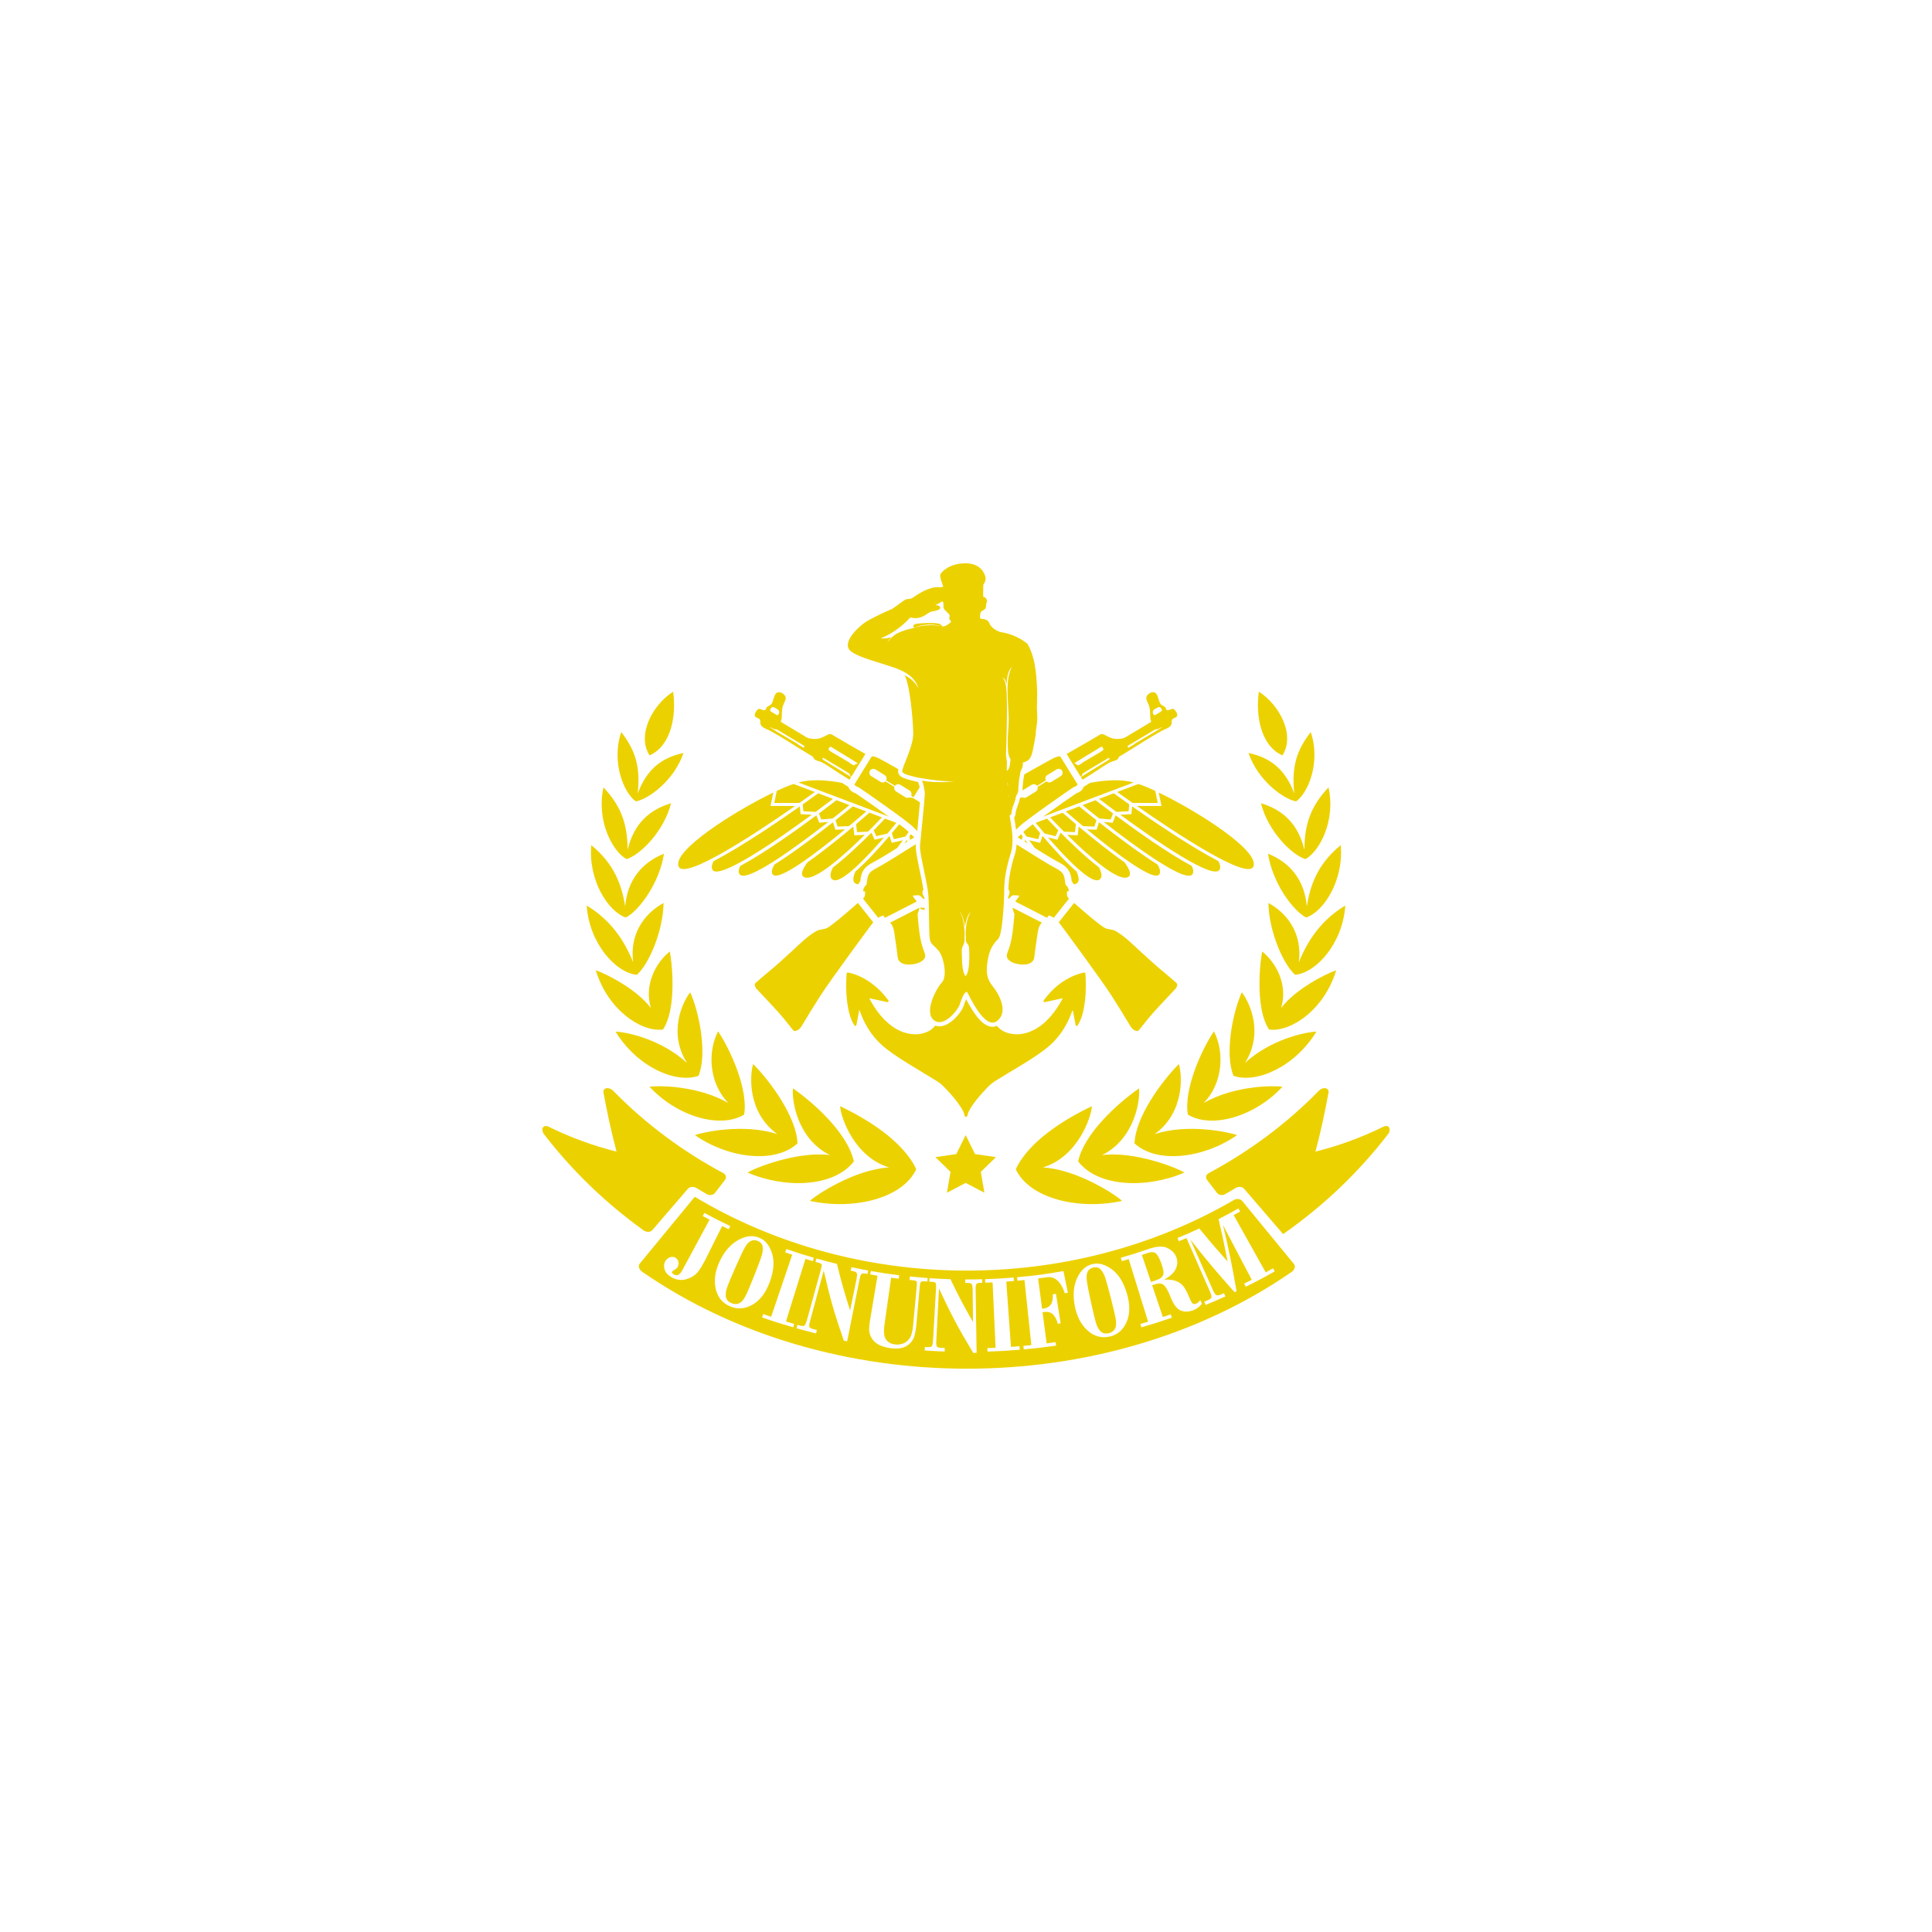 <?xml version="1.0" encoding="utf-8"?>
<!-- Generator: Adobe Illustrator 16.0.0, SVG Export Plug-In . SVG Version: 6.00 Build 0)  -->
<!DOCTYPE svg PUBLIC "-//W3C//DTD SVG 1.1//EN" "http://www.w3.org/Graphics/SVG/1.1/DTD/svg11.dtd">
<svg version="1.1" id="Layer_1" xmlns="http://www.w3.org/2000/svg" xmlns:xlink="http://www.w3.org/1999/xlink" x="0px" y="0px"
	 width="1000px" height="1000px" viewBox="0 0 1000 1000" enable-background="new 0 0 1000 1000" xml:space="preserve">
<path fill="#ECD100" d="M441.952,601.13c-3.085-14.246-19.964-29.683-31.508-37.8c-0.696,5.722,2.008,26.087,19.146,34.549
	c-16.783-2.155-38.79,6.57-42.617,9.044C406.252,615.257,431.62,614.604,441.952,601.13z"/>
<path fill="#ECD100" d="M412.771,591.835c-0.446-13.555-13.874-31.916-22.94-41.104c-1.779,5.794-3.051,25.034,12.53,36.306
	c-17.217-5.707-38.845-0.964-42.666,0.499C376.746,599.482,401.05,602.598,412.771,591.835z"/>
<path fill="#ECD100" d="M385.161,576.912c2.221-12.789-6.897-33.284-13.471-43.082c-5.195,9.763-5.249,26.185,5.264,37.066
	c-16.132-9.203-36.444-9.034-40.776-8.417C350.394,577.866,372.761,584.44,385.161,576.912z"/>
<path fill="#ECD100" d="M361.539,556.846c4.583-11.128,0.603-32.297-4.292-43.274c-4.008,5.225-11.567,20.945-1.649,36.601
	c-13.157-12-30.381-15.857-36.997-16.229C329.702,552.16,349.637,561.004,361.539,556.846z"/>
<path fill="#ECD100" d="M308.381,502.211c6.206,20.671,23.825,32.202,34.759,30.658c6.625-9.733,5.257-31.301,3.544-40.388
	c-7.409,5.986-13.396,17.396-9.783,29.268C329.573,512.007,313.768,504.014,308.381,502.211z"/>
<path fill="#ECD100" d="M329.625,504.563c6.527-5.762,13.667-23.225,13.83-37.158c-10.509,5.717-17.618,16.588-15.725,30.715
	c-4.484-11.23-11.663-22.013-24.059-29.409C304.976,488.211,318.665,503.516,329.625,504.563z"/>
<path fill="#ECD100" d="M323.935,474.9c7.108-3.666,17.583-18.389,19.732-33.026c-11.13,4.426-18.93,13.417-20.066,27.273
	c-1.844-11.286-5.627-21.87-17.539-31.698C304.387,455.384,314.647,471.778,323.935,474.9z"/>
<path fill="#ECD100" d="M324.338,444.661c7.076-2.173,19.372-14.422,22.997-28.895c-11.151,3.333-19.187,10.446-22.483,24.032
	c-0.059-12.78-3.129-22.426-12.491-32.238C308.526,424.758,317.101,440.891,324.338,444.661z"/>
<path fill="#ECD100" d="M329.132,414.784c6.038-0.934,19.731-10.486,24.637-25.052c-11.135,2.426-18.87,8.143-23.697,20.989
	c1.555-14.091-1.379-22.556-8.516-31.819C316.165,394.904,323.22,410.825,329.132,414.784z"/>
<path fill="#ECD100" d="M474.243,605.191c-6.739-14.414-25.112-25.862-39.412-32.618c0.312,5.577,7.195,26.188,25.354,31.686
	c-18.068,1.109-38.11,14.479-40.974,17.332C442.119,626.545,467.264,620.178,474.243,605.191z"/>
<path fill="#ECD100" d="M348.398,357.992c-11,7.175-18.821,22.645-12.194,32.984C347.435,386.104,350.203,370.207,348.398,357.992z"
	/>
<path fill="#ECD100" d="M613.026,606.923c-3.827-2.474-25.835-11.199-42.618-9.044c17.135-8.462,19.844-28.827,19.147-34.549
	c-11.546,8.117-28.426,23.554-31.508,37.8C568.379,614.604,593.746,615.257,613.026,606.923z"/>
<path fill="#ECD100" d="M597.637,587.036c15.58-11.271,14.307-30.512,12.531-36.306c-9.069,9.188-22.498,27.55-22.941,41.104
	c11.722,10.763,36.025,7.647,53.077-4.3C636.479,586.072,614.852,581.329,597.637,587.036z"/>
<path fill="#ECD100" d="M663.819,562.479c-4.332-0.617-24.644-0.786-40.776,8.417c10.515-10.882,10.46-27.304,5.264-37.066
	c-6.574,9.798-15.688,30.293-13.467,43.082C627.236,584.44,649.604,577.866,663.819,562.479z"/>
<path fill="#ECD100" d="M681.397,533.942c-6.618,0.372-23.84,4.229-36.999,16.229c9.92-15.655,2.359-31.376-1.649-36.601
	c-4.895,10.978-8.875,32.146-4.291,43.274C650.359,561.004,670.297,552.16,681.397,533.942z"/>
<path fill="#ECD100" d="M663.097,521.749c3.612-11.872-2.375-23.282-9.784-29.268c-1.71,9.087-3.084,30.655,3.546,40.388
	c10.934,1.544,28.554-9.987,34.76-30.658C686.23,504.014,670.429,512.007,663.097,521.749z"/>
<path fill="#ECD100" d="M672.27,498.119c1.89-14.127-5.219-24.998-15.726-30.715c0.162,13.933,7.301,31.396,13.833,37.158
	c10.954-1.047,24.646-16.351,25.952-35.852C683.93,476.106,676.754,486.889,672.27,498.119z"/>
<path fill="#ECD100" d="M656.331,441.874c2.148,14.637,12.624,29.361,19.733,33.026c9.289-3.122,19.55-19.516,17.873-37.451
	c-11.914,9.828-15.697,20.412-17.54,31.698C675.262,455.291,667.459,446.299,656.331,441.874z"/>
<path fill="#ECD100" d="M652.665,415.766c3.619,14.473,15.92,26.722,22.998,28.895c7.235-3.77,15.812-19.903,11.975-37.101
	c-9.362,9.813-12.432,19.458-12.491,32.238C671.85,426.212,663.814,419.099,652.665,415.766z"/>
<path fill="#ECD100" d="M670.864,414.784c5.913-3.959,12.968-19.88,7.575-35.883c-7.137,9.264-10.068,17.728-8.513,31.819
	c-4.829-12.846-12.562-18.563-23.697-20.989C651.136,404.298,664.828,413.85,670.864,414.784z"/>
<path fill="#ECD100" d="M580.784,621.591c-2.861-2.854-22.904-16.223-40.974-17.332c18.163-5.498,25.047-26.108,25.356-31.686
	c-14.301,6.756-32.673,18.204-39.409,32.618C532.734,620.178,557.88,626.545,580.784,621.591z"/>
<path fill="#ECD100" d="M663.796,390.976c6.623-10.339-1.198-25.809-12.195-32.984C649.795,370.207,652.564,386.104,663.796,390.976
	z"/>
<polygon fill="#ECD100" points="504.671,597.35 499.824,587.53 494.978,597.35 484.142,598.924 491.984,606.567 490.132,617.36 
	499.824,612.264 509.518,617.36 507.667,606.567 515.507,598.924 "/>
<path fill="#ECD100" d="M719.008,583.622c-0.544-0.89-1.74-1.051-2.992-0.435c-11.363,5.617-23.186,9.902-35.132,12.887
	c2.788-10.482,4.96-20.701,6.752-30.626c0.199-1.087-0.418-1.958-1.524-2.177c-1.107-0.208-2.453,0.274-3.358,1.188
	c-17.275,17.657-36.619,31.768-57.17,42.778c-1.369,0.735-1.747,2.275-0.839,3.469c1.712,2.232,3.424,4.466,5.133,6.692
	c0.918,1.189,2.829,1.508,4.273,0.69c1.844-1.053,3.674-2.127,5.494-3.225c1.421-0.852,3.344-0.659,4.315,0.462
	c6.726,7.817,13.459,15.634,20.188,23.443c20.416-14.282,38.763-31.558,54.232-51.638
	C719.299,585.933,719.553,584.513,719.008,583.622z"/>
<path fill="#ECD100" d="M337.599,636.744c6.146-7.141,12.292-14.28,18.443-21.417c0.966-1.121,2.894-1.313,4.313-0.462
	c1.818,1.098,3.652,2.172,5.495,3.225c1.445,0.823,3.357,0.505,4.273-0.69c1.71-2.227,3.419-4.46,5.131-6.692
	c0.913-1.191,0.531-2.739-0.837-3.469c-20.549-11.011-39.893-25.121-57.171-42.778c-0.903-0.914-2.251-1.396-3.358-1.188
	c-1.105,0.219-1.724,1.09-1.528,2.177c1.798,9.925,3.971,20.144,6.754,30.626c-11.946-2.984-23.768-7.27-35.128-12.887
	c-1.252-0.616-2.452-0.455-2.996,0.435c-0.54,0.891-0.292,2.311,0.632,3.511c14.756,19.156,32.128,35.754,51.413,49.646
	C334.586,637.892,336.631,637.865,337.599,636.744z"/>
<path fill="#ECD100" d="M392.156,642.297c-1.25-0.51-2.416-0.504-3.516,0.018c-1.1,0.519-2.146,1.651-3.133,3.404
	c-0.988,1.751-2.653,5.285-4.989,10.604c-2.313,5.271-3.758,8.79-4.332,10.567c-0.575,1.776-0.712,3.333-0.401,4.661
	c0.312,1.328,1.279,2.333,2.898,2.992c1.342,0.547,2.608,0.572,3.788,0.086c1.18-0.488,2.242-1.627,3.193-3.402
	c0.951-1.772,2.504-5.387,4.67-10.835c2.123-5.347,3.442-8.902,3.959-10.664c0.517-1.764,0.653-3.295,0.422-4.592
	C394.485,643.841,393.634,642.898,392.156,642.297z"/>
<path fill="#ECD100" d="M574.975,671.86c-1.431-5.568-2.455-9.215-3.072-10.943c-0.619-1.73-1.404-3.059-2.35-3.979
	c-0.946-0.921-2.183-1.2-3.72-0.841c-1.301,0.303-2.231,0.977-2.807,2.031c-0.576,1.053-0.748,2.573-0.514,4.564
	c0.233,1.992,0.97,5.823,2.213,11.49c1.234,5.614,2.136,9.303,2.715,11.08c0.581,1.775,1.38,3.114,2.405,4.018
	c1.024,0.9,2.385,1.165,4.069,0.773c1.397-0.323,2.43-1.027,3.093-2.104c0.659-1.072,0.85-2.608,0.57-4.595
	C577.304,681.368,576.429,677.535,574.975,671.86z"/>
<path fill="#ECD100" d="M642.981,621.644c-0.945-1.145-2.882-1.369-4.341-0.521c-84.571,49.253-195.044,48.725-279.027-1.678
	c-9.505,11.553-19.013,23.099-28.516,34.657c-0.95,1.145-0.363,3.025,1.321,4.18c96.523,66.815,239.424,66.874,336.015,0.154
	c1.688-1.149,2.274-3.035,1.322-4.181C660.834,643.384,651.908,632.514,642.981,621.644z M360.943,658.675
	c-1.292,1.508-3.164,2.662-5.636,3.42c-2.47,0.757-4.965,0.479-7.425-0.838c-2.042-1.09-3.332-2.467-3.858-4.096
	c-0.525-1.629-0.413-3.078,0.317-4.343c0.523-0.904,1.284-1.573,2.277-2.002c0.995-0.429,1.958-0.385,2.899,0.131
	c0.826,0.453,1.355,1.146,1.594,2.084c0.24,0.936,0.095,1.894-0.445,2.876c-0.476,0.869-2.057,1.564-2.842,2.294
	c-0.275,0.253,0.097,0.977,1.083,1.504c1.582,0.846,2.971,0.147,4.164-2.076c6.744-12.575,7.464-13.751,14.208-26.328
	c-1.42-0.743-2.127-1.121-3.539-1.888c0.354-0.636,0.532-0.954,0.887-1.594c5.28,2.861,7.948,4.218,13.34,6.78
	c-0.318,0.655-0.478,0.985-0.795,1.639c-1.36-0.646-2.038-0.977-3.391-1.641c-4.389,8.717-3.933,7.962-8.321,16.68
	C363.736,654.697,362.235,657.166,360.943,658.675z M389.735,675.157c-3.871,2.3-7.793,2.678-11.615,1.119
	c-4.128-1.682-6.736-4.848-7.707-9.355c-0.971-4.505-0.196-9.254,2.174-14.255c2.409-5.081,5.629-8.652,9.537-10.825
	c3.906-2.173,7.467-2.587,10.825-1.218c3.116,1.27,5.277,3.907,6.614,7.988c1.335,4.082,1.018,9.031-1.103,14.857
	C396.474,668.924,393.606,672.854,389.735,675.157z M410.565,687.006c-6.49-1.874-9.717-2.898-16.125-5.117
	c0.244-0.688,0.366-1.032,0.609-1.72c1.632,0.568,2.453,0.843,4.093,1.388c4.363-12.844,6.543-19.267,10.907-32.112
	c-1.465-0.484-2.194-0.734-3.653-1.24c0.244-0.686,0.366-1.025,0.61-1.713c5.649,1.956,8.494,2.859,14.218,4.515
	c-0.206,0.696-0.311,1.046-0.517,1.745c-1.529-0.441-2.291-0.667-3.814-1.132c-4.033,12.949-6.049,19.42-10.083,32.371
	c1.706,0.521,2.561,0.773,4.273,1.271C410.874,685.957,410.773,686.31,410.565,687.006z M449.018,659.399
	c-0.403-0.073-0.603-0.114-1.004-0.188c-1.085-0.201-1.801-0.122-2.155,0.247c-0.355,0.37-0.659,1.186-0.91,2.446
	c-2.582,12.942-3.876,19.406-6.461,32.35c-0.694-0.136-1.042-0.199-1.735-0.34c-4.99-14.456-7.068-21.733-10.4-36.265
	c-2.83,10.474-4.246,15.708-7.077,26.182c-0.396,1.459-0.517,2.433-0.361,2.918c0.155,0.485,0.842,0.885,2.057,1.194
	c0.739,0.188,1.109,0.283,1.85,0.464c-0.18,0.706-0.271,1.061-0.451,1.766c-4.054-1.006-6.073-1.543-10.099-2.683
	c0.202-0.699,0.304-1.051,0.507-1.749c0.5,0.141,0.747,0.213,1.249,0.354c1.271,0.352,2.103,0.316,2.488-0.104
	c0.386-0.417,0.868-1.669,1.445-3.759c2.759-9.993,4.138-14.987,6.897-24.98c0.377-1.369,0.511-2.258,0.407-2.663
	c-0.108-0.407-0.653-0.741-1.634-1.016c-0.613-0.17-0.921-0.256-1.534-0.43c0.202-0.698,0.304-1.047,0.506-1.746
	c4.23,1.2,6.358,1.758,10.622,2.792c2.348,9.646,3.706,14.469,6.792,24.082c1.299-6.327,1.949-9.491,3.248-15.817
	c0.341-1.662,0.433-2.77,0.279-3.325c-0.152-0.551-0.774-0.938-1.868-1.167c-0.537-0.113-0.805-0.171-1.342-0.286
	c0.156-0.71,0.233-1.066,0.39-1.778c3.443,0.736,5.169,1.083,8.629,1.714C449.217,658.324,449.151,658.685,449.018,659.399z
	 M476.609,663.546c-0.272,0.303-0.473,1.183-0.598,2.631c-0.673,7.735-1.009,11.605-1.682,19.342
	c-0.215,2.453-0.604,4.583-1.173,6.396c-0.57,1.813-1.795,3.373-3.706,4.648c-1.91,1.276-4.735,1.722-8.429,1.27
	c-1.944-0.239-3.799-0.744-5.558-1.509c-1.758-0.767-3.114-1.888-4.058-3.358c-0.945-1.466-1.442-2.903-1.51-4.303
	c-0.067-1.398,0.053-3.005,0.354-4.806c1.579-9.426,2.371-14.138,3.95-23.563c-1.511-0.245-2.263-0.375-3.771-0.644
	c0.13-0.717,0.195-1.075,0.324-1.791c5.854,1.036,8.788,1.478,14.674,2.207c-0.09,0.722-0.135,1.086-0.228,1.808
	c-1.584-0.195-2.375-0.299-3.958-0.518c-1.358,9.595-2.038,14.389-3.396,23.985c-0.543,3.839-0.308,6.496,0.729,7.96
	c1.038,1.463,2.613,2.331,4.705,2.577c1.578,0.181,3.044-0.012,4.386-0.565c1.339-0.556,2.439-1.491,3.287-2.812
	c0.85-1.313,1.42-3.638,1.727-6.961c0.729-7.889,1.097-11.831,1.825-19.719c0.12-1.28,0.129-2.095,0.031-2.44
	c-0.099-0.346-0.697-0.568-1.79-0.677c-0.795-0.076-1.191-0.112-1.984-0.197c0.078-0.722,0.115-1.087,0.192-1.809
	c3.669,0.383,5.508,0.54,9.184,0.806c-0.053,0.726-0.08,1.09-0.134,1.814c-0.544-0.04-0.817-0.061-1.362-0.101
	C477.561,663.136,476.883,663.241,476.609,663.546z M507.412,663.984c-1.1,0.026-1.78,0.249-2.046,0.683
	c-0.27,0.434-0.396,1.297-0.379,2.583c0.202,13.189,0.303,19.781,0.502,32.972c-0.706,0.012-1.062,0.014-1.765,0.019
	c-7.89-13.117-11.431-19.809-17.701-33.331c-0.558,10.826-0.838,16.241-1.398,27.064c-0.079,1.508,0.007,2.486,0.26,2.93
	c0.251,0.442,1.003,0.689,2.247,0.74c0.757,0.033,1.135,0.05,1.893,0.075c-0.028,0.728-0.042,1.093-0.069,1.82
	c-4.147-0.147-6.216-0.256-10.359-0.537c0.05-0.728,0.074-1.091,0.125-1.815c0.514,0.035,0.769,0.05,1.283,0.082
	c1.309,0.085,2.107-0.124,2.395-0.614c0.286-0.488,0.494-1.811,0.617-3.971c0.591-10.343,0.886-15.515,1.476-25.856
	c0.08-1.417,0.025-2.31-0.163-2.686c-0.188-0.375-0.788-0.589-1.798-0.651c-0.631-0.04-0.945-0.059-1.577-0.103
	c0.05-0.726,0.076-1.089,0.125-1.813c4.353,0.297,6.532,0.405,10.893,0.537c4.299,8.951,6.63,13.389,11.65,22.16
	c-0.063-6.457-0.096-9.688-0.159-16.143c-0.017-1.694-0.156-2.797-0.421-3.307c-0.264-0.512-0.953-0.76-2.065-0.759
	c-0.545,0-0.82,0-1.366-0.003c0.002-0.728,0.007-1.092,0.012-1.818c3.504,0.013,5.254-0.007,8.757-0.101
	c0.019,0.727,0.025,1.09,0.044,1.817C508.019,663.97,507.818,663.978,507.412,663.984z M511.119,699.584
	c-0.023-0.728-0.039-1.089-0.064-1.815c1.709-0.054,2.562-0.087,4.27-0.167c-0.626-13.533-0.94-20.301-1.57-33.835
	c-1.523,0.07-2.285,0.101-3.81,0.149c-0.026-0.727-0.035-1.092-0.059-1.82c5.901-0.19,8.854-0.36,14.743-0.854
	c0.063,0.725,0.09,1.092,0.153,1.816c-1.571,0.131-2.36,0.189-3.934,0.303c0.971,13.513,1.454,20.268,2.425,33.783
	c1.764-0.124,2.645-0.19,4.406-0.34c0.063,0.725,0.094,1.088,0.158,1.813C521.159,699.178,517.813,699.368,511.119,699.584z
	 M551.175,669.389c-2.146-6.146-5.209-8.863-9.304-8.272c-1.816,0.262-2.723,0.38-4.541,0.612c0.822,6.268,1.233,9.402,2.057,15.671
	c0.289-0.037,0.439-0.059,0.73-0.096c3.529-0.461,5.13-2.943,4.8-7.363c0.656-0.1,0.984-0.147,1.642-0.252
	c0.972,6.103,1.461,9.151,2.436,15.254c-0.606,0.094-0.906,0.138-1.513,0.229c-0.401-1.863-1.153-3.41-2.237-4.647
	c-1.085-1.234-2.709-1.701-4.887-1.417c-0.294,0.039-0.441,0.06-0.732,0.096c0.846,6.447,1.269,9.672,2.116,16.117
	c1.852-0.237,2.773-0.364,4.622-0.629c0.107,0.72,0.163,1.083,0.268,1.804c-6.681,0.952-10.036,1.344-16.751,1.946
	c-0.065-0.725-0.101-1.093-0.168-1.817c1.646-0.148,2.467-0.223,4.111-0.392c-1.422-13.477-2.134-20.212-3.56-33.688
	c-1.467,0.151-2.196,0.223-3.666,0.355c-0.065-0.725-0.104-1.088-0.168-1.813c9.645-0.87,14.457-1.505,24.018-3.19
	c0.909,4.486,1.359,6.729,2.276,11.219C552.104,669.224,551.795,669.28,551.175,669.389z M583.157,684.215
	c-1.769,4.095-4.704,6.649-8.68,7.573c-4.294,0.999-8.219-0.08-11.623-3.189c-3.404-3.11-5.556-7.417-6.582-12.843
	c-1.046-5.519-0.57-10.271,1.277-14.279c1.843-4.005,4.446-6.378,7.939-7.191c3.241-0.753,6.523,0.152,9.994,2.701
	c3.479,2.554,6.136,6.757,7.85,12.714C584.938,675.274,584.926,680.122,583.157,684.215z M617.631,678.162
	c-2.406,0.929-4.608,0.965-6.564,0.126c-1.956-0.837-3.629-3.046-5.033-6.611c-1.409-3.56-2.659-5.761-3.741-6.608
	c-1.081-0.847-2.53-0.955-4.361-0.338c-0.634,0.214-0.952,0.316-1.588,0.525c2.221,6.568,3.332,9.857,5.554,16.426
	c1.632-0.541,2.45-0.813,4.073-1.374c0.244,0.688,0.363,1.032,0.605,1.717c-6.276,2.167-9.44,3.166-15.798,5.003
	c-0.209-0.697-0.31-1.054-0.517-1.75c1.6-0.462,2.397-0.696,3.989-1.18c-4.02-12.953-6.024-19.431-10.042-32.386
	c-1.424,0.432-2.139,0.643-3.563,1.056c-0.209-0.699-0.308-1.049-0.516-1.748c5.609-1.615,8.394-2.497,13.929-4.408
	c4.435-1.529,7.756-1.809,10.054-0.706c2.296,1.102,3.862,2.612,4.653,4.57c0.84,2.081,0.797,4.156-0.167,6.228
	c-0.959,2.072-2.927,3.938-5.898,5.527c0.017,0.045,0.023,0.066,0.04,0.107c2.634-0.124,4.766,0.156,6.396,0.887
	c1.63,0.732,2.888,1.743,3.753,3.047c0.867,1.307,1.705,2.938,2.509,4.901c0.805,1.961,1.436,3.126,1.891,3.488
	c0.452,0.362,1.036,0.405,1.757,0.12c0.792-0.313,1.541-0.941,2.228-1.886c0.328,0.787,0.485,1.184,0.814,1.969
	C620.956,676.349,619.467,677.453,617.631,678.162z M644.825,666.012c-0.333-0.648-0.497-0.977-0.83-1.626
	c1.568-0.777,2.354-1.173,3.914-1.975c-5.948-11.307-8.919-16.961-14.868-28.27c3.189,13.544,4.592,20.387,7.007,34.191
	c-0.415,0.198-0.624,0.298-1.039,0.495c-9.497-10.634-14.068-16.077-22.832-27.163c4.639,10.413,6.96,15.619,11.602,26.032
	c0.641,1.436,1.215,2.306,1.735,2.622c0.519,0.312,1.499,0.157,2.932-0.484c0.425-0.188,0.638-0.287,1.061-0.479
	c0.305,0.661,0.459,0.997,0.767,1.659c-4.069,1.838-6.114,2.72-10.23,4.411c-0.281-0.669-0.424-1.01-0.708-1.68
	c0.751-0.308,1.123-0.463,1.872-0.774c1.184-0.497,1.806-1.029,1.866-1.581c0.062-0.558-0.204-1.508-0.795-2.86
	c-4.866-11.087-7.299-16.631-12.165-27.715c-1.573,0.676-2.366,1.009-3.949,1.658c-0.281-0.671-0.422-1.008-0.706-1.679
	c4.545-1.869,6.804-2.854,11.283-4.926c5.723,6.938,8.656,10.364,14.677,17.112c-1.715-8.843-2.65-13.237-4.69-21.972
	c4.144-2.115,6.198-3.217,10.273-5.514c0.363,0.631,0.546,0.949,0.91,1.58c-1.34,0.754-2.008,1.127-3.354,1.861
	c6.633,11.857,9.946,17.788,16.579,29.646c1.511-0.823,2.261-1.24,3.765-2.087c0.363,0.633,0.548,0.951,0.909,1.582
	C653.88,661.42,650.881,663.007,644.825,666.012z"/>
<path fill="#ECD100" d="M597.956,648.508c-0.952-0.553-2.247-0.539-3.894,0.027c-1.21,0.413-1.819,0.618-3.034,1.02
	c1.89,5.593,2.842,8.387,4.732,13.979c1.114-0.365,1.668-0.556,2.774-0.934c1.923-0.654,3.099-1.552,3.525-2.666
	c0.424-1.114,0.067-3.189-1.054-6.225C599.931,650.797,598.91,649.064,597.956,648.508z"/>
<path fill="#ECD100" d="M537.612,545.542c2.561-1.792,5.06-3.666,7.285-5.87c4.423-4.379,7.55-9.581,9.705-15.388
	c0.168-0.445,0.327-0.894,0.49-1.337c0.22,0.223,0.3,0.425,0.34,0.636c0.396,2.108,0.772,4.219,1.18,6.325
	c0.08,0.417,0,1.021,0.573,1.116c0.564,0.093,0.707-0.495,0.931-0.863c1.227-2.023,1.991-4.235,2.51-6.526
	c1.453-6.403,1.612-12.89,1.197-19.41c-0.049-0.767-0.334-0.988-1.093-0.773c-1.471,0.408-2.961,0.785-4.371,1.354
	c-6.55,2.636-11.713,7.041-15.901,12.652c-0.1,0.131-0.199,0.263-0.271,0.408c-0.251,0.499-0.046,0.816,0.522,0.816
	c0.16,0,0.321-0.04,0.481-0.073c2.634-0.574,5.266-1.146,7.903-1.723c0.267-0.06,0.537-0.113,0.935-0.198
	c-0.136,0.319-0.194,0.5-0.286,0.664c-1.669,3.065-3.573,5.974-5.859,8.616c-2.644,3.056-5.658,5.657-9.336,7.404
	c-3.746,1.777-7.65,2.499-11.761,1.597c-2.911-0.638-5.176-1.953-6.736-3.984c-0.736,0.314-1.506,0.48-2.304,0.48
	c-5.169,0-9.759-6.822-13.665-14.245c-0.361,0.826-0.816,1.999-1.371,3.663c-0.885,2.658-6.559,10.346-12.496,10.346
	c-0.76,0-1.487-0.127-2.181-0.367c-0.89,1.207-2.035,2.206-3.504,2.936c-3.147,1.562-6.462,1.883-9.888,1.269
	c-3.91-0.7-7.296-2.503-10.335-4.997c-4.348-3.568-7.533-8.055-10.174-12.966c-0.047-0.093-0.04-0.22-0.07-0.413
	c0.34,0.078,0.584,0.137,0.833,0.19c2.599,0.57,5.202,1.144,7.805,1.703c0.398,0.087,0.886,0.312,1.155-0.164
	c0.262-0.465-0.185-0.784-0.421-1.103c-2.57-3.487-5.626-6.476-9.184-8.951c-3.314-2.309-6.912-4.007-10.868-4.895
	c-0.907-0.205-1.154-0.038-1.212,0.839c-0.382,5.83-0.243,11.642,0.797,17.401c0.528,2.925,1.337,5.765,2.859,8.354
	c0.148,0.253,0.289,0.516,0.48,0.733c0.374,0.423,0.728,0.332,0.932-0.211c0.047-0.119,0.08-0.249,0.103-0.375
	c0.344-1.789,0.685-3.574,1.025-5.366c0.116-0.624,0.221-1.252,0.331-1.88c0.068-0.004,0.136-0.013,0.207-0.018
	c0.15,0.41,0.311,0.816,0.459,1.227c2.824,7.702,7.346,14.154,13.938,19.117c4.273,3.213,8.78,6.057,13.34,8.82
	c4.062,2.462,8.136,4.901,12.172,7.401c1.072,0.665,2.12,1.421,3.016,2.3c2.886,2.824,5.595,5.819,7.987,9.075
	c0.943,1.28,1.798,2.631,2.583,4.014c0.409,0.719,0.614,1.564,0.839,2.371c0.176,0.616,0.266,0.749,0.804,0.747
	c0.507,0,0.619-0.301,0.723-0.732c0.176-0.721,0.349-1.473,0.702-2.11c0.721-1.309,1.495-2.593,2.363-3.809
	c2.12-2.972,4.587-5.652,7.079-8.314c1.319-1.414,2.785-2.636,4.424-3.652c2.212-1.37,4.423-2.74,6.654-4.076
	C527.264,552.169,532.57,549.066,537.612,545.542z"/>
<path fill="#ECD100" d="M473.225,433.41c-0.6-0.556-1.18-1.102-1.747-1.645c-0.228,0.335-0.469,0.687-0.725,1.056l0.306,1.922
	c0.282-0.175,0.562-0.351,0.843-0.524C472.342,433.947,472.784,433.681,473.225,433.41z"/>
<path fill="#ECD100" d="M469.597,435.652l-0.152-0.955c-0.427,0.602-0.879,1.236-1.35,1.89
	C468.596,436.273,469.095,435.964,469.597,435.652z"/>
<path fill="#ECD100" d="M442.587,457.173c0.496,0.344,1.064,0.496,1.689,0.496c0.242-0.469,0.55-0.968,0.975-1.449
	c0.009-0.073,0.047-0.356,0.047-0.356c0.242-1.834,0.543-4.116,2.067-6.051c0.775-0.975,1.735-1.801,3.022-2.599
	c0.598-0.368,1.211-0.698,1.802-1.013l0.735-0.396c1.867-1.03,3.772-2.146,5.824-3.413l1.676-1.036
	c1.332-0.822,2.66-1.652,3.989-2.481c1.039-1.384,2.017-2.723,2.906-3.962l-5.729,1.324l-1.168-3.596
	c-5.012,5.882-11.714,13.315-17.662,18.469C441.499,454.003,441.238,456.238,442.587,457.173z"/>
<path fill="#ECD100" d="M469.808,430.129c-0.598-0.607-2.218-1.885-4.379-3.506c-1.029,1.269-2.323,2.84-3.802,4.595l1.023,3.149
	l6.052-1.404c0.604-0.859,1.146-1.641,1.617-2.33C470.148,430.465,469.979,430.3,469.808,430.129z"/>
<path fill="#ECD100" d="M452.216,429.793l1.389,3.009l5.725-1.379c1.857-2.175,3.455-4.093,4.618-5.511l-5.873-2.221
	C456.738,425.116,454.695,427.27,452.216,429.793z"/>
<path fill="#ECD100" d="M431.039,455.356c4.188,2.504,17.562-11.581,26.512-21.876l-4.842,1.168l-1.683-3.654
	c-5.622,5.664-13.1,12.803-19.896,17.99C429.592,451.982,429.301,454.318,431.039,455.356z"/>
<path fill="#ECD100" d="M443.113,426.599l0.477,4.112l5.691-0.248c3.043-3.044,5.576-5.685,7.181-7.385l-6.423-2.431
	C448.668,421.848,446.217,423.975,443.113,426.599z"/>
<path fill="#ECD100" d="M447.61,432.122l-5.42,0.237l-0.532-4.536c-6.623,5.561-15.641,12.873-23.681,18.492
	c-2.591,3.485-3.691,6.241-2.165,7.428C420.499,457.385,436.618,442.967,447.61,432.122z"/>
<path fill="#ECD100" d="M432.412,429.465l-1.269-3.868c-8.458,6.647-20.333,15.636-30.293,21.892
	c-1.182,1.968-1.632,3.64-1.067,4.841c2.329,4.927,23.565-11.45,37.618-23.052L432.412,429.465z"/>
<path fill="#ECD100" d="M432.467,424.553l1.079,3.285l5.86-0.223c3.967-3.307,7.184-6.075,8.945-7.605l-6.963-2.636
	C439.977,418.531,436.738,421.179,432.467,424.553z"/>
<path fill="#ECD100" d="M431.671,415.152c-1.059,0.818-3.892,2.993-7.793,5.897l1.23,3.124l5.927-0.538
	c4.01-3.153,7.125-5.676,8.64-6.909l-6.735-2.552L431.671,415.152z"/>
<path fill="#ECD100" d="M382.604,452.188c2.593,5.987,29.897-14.095,46.131-26.751l-4.667,0.421l-1.509-3.83
	c-10.414,7.714-27.199,19.698-39.399,26.168C382.372,449.756,382.137,451.112,382.604,452.188z"/>
<path fill="#ECD100" d="M422.518,411.332c-0.462,0.335-3.07,2.235-7.019,5.023l0.341,3.537l6.318,0.34
	c4.038-2.979,7.226-5.389,8.991-6.734l-7.618-2.883L422.518,411.332z"/>
<path fill="#ECD100" d="M368.633,449.927c2.544,6.445,33.605-15.096,51.512-28.216l-5.753-0.31l-0.39-3.994
	c-10.961,7.705-30.24,20.825-44.647,28.317C368.478,447.35,368.183,448.781,368.633,449.927z"/>
<path fill="#ECD100" d="M402.055,409.364l-1.293,6.235h13.028c4.02-2.824,6.904-4.905,7.948-5.663l-10.955-4.146
	C408.509,406.517,405.5,407.759,402.055,409.364z"/>
<path fill="#ECD100" d="M351.231,448.461c2.969,7.518,41.232-17.976,60.292-31.276h-12.712l1.443-6.968
	C380.296,419.828,347.988,440.241,351.231,448.461z"/>
<path fill="#ECD100" d="M439.965,408.796c-0.446-0.515-0.701-1.06-0.861-1.51c-1.112-0.704-2.228-1.398-3.342-2.094
	c-8.253-1.518-16.313-1.947-22.5-0.17l46.831,17.685c-7.29-5.269-16.106-11.396-17.304-12.139c-0.012,0-0.118-0.039-0.228-0.08
	c-0.377-0.15-0.882-0.349-1.396-0.668C440.704,409.533,440.3,409.189,439.965,408.796z"/>
<path fill="#ECD100" d="M529.243,432.821c-0.256-0.371-0.497-0.725-0.727-1.061c-0.577,0.552-1.16,1.104-1.749,1.649
	c0.442,0.272,0.886,0.537,1.326,0.81c0.228,0.141,0.52,0.321,0.846,0.524L529.243,432.821z"/>
<path fill="#ECD100" d="M530.404,435.652c0.508,0.315,1.023,0.635,1.5,0.932c-0.471-0.651-0.925-1.286-1.349-1.887L530.404,435.652z
	"/>
<path fill="#ECD100" d="M538.41,436.237l-5.732-1.324c0.888,1.239,1.866,2.579,2.906,3.962c1.329,0.829,2.659,1.659,3.989,2.481
	l1.677,1.036c2.063,1.273,3.967,2.39,5.822,3.413c0.23,0.126,0.463,0.252,0.696,0.375c0.625,0.333,1.239,0.664,1.834,1.032
	c1.292,0.8,2.25,1.623,3.022,2.594c1.528,1.937,1.831,4.214,2.074,6.046c0,0,0.039,0.307,0.048,0.369
	c0.423,0.48,0.731,0.977,0.975,1.448c0.626,0.002,1.194-0.152,1.69-0.496c1.349-0.935,1.088-3.169-0.174-6.063
	c-5.945-5.154-12.648-12.587-17.661-18.469L538.41,436.237z"/>
<path fill="#ECD100" d="M530.186,430.13c-0.167,0.17-0.34,0.33-0.509,0.496c0.47,0.692,1.013,1.475,1.618,2.337l6.054,1.404
	l1.023-3.149c-1.478-1.755-2.773-3.329-3.803-4.598C532.407,428.243,530.785,429.522,530.186,430.13z"/>
<path fill="#ECD100" d="M540.672,431.423l5.724,1.379l1.387-3.009c-2.477-2.524-4.521-4.678-5.858-6.103l-5.871,2.221
	C537.216,427.331,538.811,429.248,540.672,431.423z"/>
<path fill="#ECD100" d="M542.448,433.48c8.952,10.296,22.324,24.38,26.511,21.876c1.738-1.039,1.447-3.375-0.092-6.372
	c-6.795-5.188-14.271-12.327-19.895-17.99l-1.681,3.654L542.448,433.48z"/>
<path fill="#ECD100" d="M543.539,423.079c1.604,1.701,4.135,4.341,7.181,7.385l5.687,0.248l0.479-4.112
	c-3.104-2.625-5.554-4.751-6.925-5.951L543.539,423.079z"/>
<path fill="#ECD100" d="M557.81,432.359l-5.42-0.237c10.993,10.845,27.111,25.263,31.795,21.621
	c1.529-1.187,0.429-3.942-2.165-7.428c-8.039-5.619-17.055-12.932-23.68-18.492L557.81,432.359z"/>
<path fill="#ECD100" d="M600.212,452.329c0.567-1.201,0.117-2.873-1.063-4.841c-9.96-6.256-21.834-15.244-30.296-21.892
	l-1.268,3.868l-4.987-0.188C576.649,440.879,597.883,457.256,600.212,452.329z"/>
<path fill="#ECD100" d="M551.646,420.009c1.761,1.53,4.979,4.299,8.947,7.605l5.859,0.223l1.078-3.285
	c-4.27-3.374-7.509-6.021-8.92-7.18L551.646,420.009z"/>
<path fill="#ECD100" d="M567.062,414.174l-6.736,2.552c1.515,1.233,4.631,3.756,8.637,6.909l5.929,0.538l1.23-3.124
	c-3.902-2.904-6.732-5.079-7.794-5.897L567.062,414.174z"/>
<path fill="#ECD100" d="M617.394,452.188c0.467-1.077,0.234-2.432-0.556-3.992c-12.2-6.471-28.985-18.454-39.4-26.168l-1.506,3.83
	l-4.667-0.421C587.496,438.093,614.802,458.176,617.394,452.188z"/>
<path fill="#ECD100" d="M584.159,419.892l0.342-3.537c-3.951-2.789-6.558-4.688-7.02-5.023l-1.013-0.718l-7.617,2.883
	c1.764,1.345,4.95,3.756,8.989,6.734L584.159,419.892z"/>
<path fill="#ECD100" d="M631.364,449.927c0.453-1.146,0.157-2.577-0.725-4.203c-14.404-7.492-33.683-20.612-44.646-28.317
	l-0.388,3.994l-5.753,0.31C597.762,434.831,628.819,456.372,631.364,449.927z"/>
<path fill="#ECD100" d="M597.946,409.364c-3.447-1.604-6.458-2.847-8.731-3.574l-10.957,4.146c1.049,0.757,3.934,2.839,7.953,5.663
	h13.025L597.946,409.364z"/>
<path fill="#ECD100" d="M601.186,417.185h-12.711c19.06,13.3,57.326,38.794,60.295,31.276c3.241-8.22-29.065-28.633-49.026-38.244
	L601.186,417.185z"/>
<path fill="#ECD100" d="M564.234,405.191c-1.115,0.696-2.23,1.393-3.343,2.097c-0.164,0.456-0.42,0.997-0.864,1.515
	c-0.336,0.389-0.737,0.733-1.2,1.018c-0.51,0.317-1.017,0.516-1.386,0.663c-0.115,0.045-0.222,0.083-0.306,0.125
	c-1.155,0.718-9.956,6.834-17.237,12.102l46.84-17.689C580.55,403.245,572.486,403.674,564.234,405.191z"/>
<path fill="#ECD100" d="M391.488,511.718c3.843,4.16,7.795,8.217,11.575,12.433c2.478,2.764,4.739,5.725,7.082,8.61
	c0.85,1.044,1.167,1.104,2.416,0.59c1.164-0.482,1.836-1.362,2.458-2.396c3.103-5.162,6.255-10.353,9.517-15.411
	c6.086-9.438,25.847-36.041,26.492-36.928c0.316-0.434,0.649-0.843,0.992-1.243c-0.051-0.055-0.111-0.098-0.16-0.159l-7.812-9.855
	c-2.519,2.21-13.38,11.834-16.239,13.102c-1.632,0.726-3.504,0.456-5.202,1.42c-4.677,2.658-8.525,6.576-12.454,10.197
	c-4.25,3.917-8.522,7.81-12.993,11.475c-2.041,1.673-4.008,3.408-5.978,5.146c-0.424,0.373-0.642,0.832-0.495,1.332
	C390.869,510.622,391.087,511.278,391.488,511.718z"/>
<path fill="#ECD100" d="M559.565,401.8c0.377-0.218,0.602-0.493,0.599-0.969c0.003-0.172,0.181-0.408,0.343-0.514
	c1.33-0.849,2.661-1.694,4.014-2.502c2.656-1.589,5.327-3.152,7.991-4.728c-0.025-0.044-0.054-0.09-0.074-0.134
	c0.436-0.204,0.86-0.428,1.306-0.598c0.127-0.054,0.392-0.007,0.443,0.08c0.085,0.138,0.105,0.38,0.04,0.528
	c-0.07,0.157-0.253,0.284-0.41,0.381c-1.604,0.991-3.204,1.979-4.811,2.963c-1.967,1.208-3.938,2.406-5.899,3.615
	c-1.221,0.751-2.438,1.511-3.656,2.267l0.857,1.384c1.909-1.201,3.82-2.403,5.734-3.595c2.845-1.775,5.647-3.941,8.633-5.451
	c1.191-0.605,2.937-0.692,3.884-1.656c0.321-0.331,0.347-0.812,0.663-1.142c0.45-0.469,1.203-0.769,1.759-1.1
	c6.891-4.128,13.561-8.678,20.632-12.496c1.522-0.817,4.041-1.447,4.728-3.22c0.301-0.779-0.101-1.752,0.357-2.47
	c0.581-0.914,2.194-0.808,2.577-1.881c0.39-1.102-0.81-2.733-1.555-3.426c-1.159-1.078-3.835,2.052-4.346-0.652
	c-0.181-0.942-1.924-1.091-2.65-2.099c-1.143-1.581-1.124-4.034-2.362-5.446c-1.54-1.751-5.126,0.361-5.047,2.371
	c0.059,1.458,1.236,3.087,1.591,4.519c0.506,2.049,0.318,4.172,0.532,6.256c0.035,0.334,0.146,0.681,0.303,0.979
	c0.176,0.352,0.126,0.565-0.209,0.76c-0.721,0.411-9.389,5.652-13.025,7.814c-1.36,0.809-3.847,0.937-5.401,0.795
	c-2.09-0.188-4.081-1.438-5.937-2.329c-0.621-0.295-1.17-0.237-1.747,0.112c-3.874,2.357-13.739,7.98-17.344,10.051l7.228,11.684
	C559.393,401.903,559.478,401.85,559.565,401.8z M597.37,367.258c0.556-0.371,1.135-0.701,1.719-1.026
	c0.847-0.473,1.421-0.323,1.968,0.476c0.544,0.795,0.447,1.288-0.368,1.775c-0.723,0.434-1.447,0.856-2.172,1.286
	c-0.638,0.513-1.037,0.496-1.44,0.039C596.472,369.118,596.609,367.761,597.37,367.258z M584.029,385.866
	c4.563-2.723,9.112-5.464,13.674-8.193c0.166-0.102,0.382-0.146,0.579-0.184c0.38-0.073,0.785-0.058,1.135-0.197
	c0.57-0.223,1.104-0.542,1.658-0.809c0.12-0.059,0.27-0.063,0.405-0.094c-0.094,0.087-0.18,0.187-0.285,0.256
	c-0.974,0.618-1.936,1.248-2.93,1.838c-3.755,2.229-7.517,4.447-11.278,6.67c0.021,0.037,0.047,0.076,0.068,0.111
	c-0.847,0.503-1.687,1.005-2.543,1.494c-0.211,0.123-0.443,0.442-0.706,0C583.575,386.358,583.619,386.113,584.029,385.866z
	 M557.573,395.896c-0.257-0.208-0.588-0.33-0.891-0.479c-0.193-0.094-0.393-0.168-0.592-0.248c0.163-0.156,0.301-0.339,0.48-0.452
	c1.6-1.001,3.205-1.991,4.813-2.976c2.661-1.625,5.32-3.248,7.987-4.866c0.934-0.568,1.074-0.522,1.585,0.43
	c0.062,0.121,0.179,0.248,0.164,0.358c-0.032,0.237-0.061,0.556-0.218,0.676c-0.525,0.411-1.1,0.773-1.677,1.115
	c-3.026,1.799-6.058,3.583-9.092,5.375c0.023,0.038,0.046,0.075,0.064,0.114c-0.563,0.332-1.134,0.651-1.685,1.002
	C558.172,396.165,557.898,396.153,557.573,395.896z"/>
<path fill="#ECD100" d="M475.845,469.825c-0.976,0.504-4.165,2.136-15.164,7.765c2.089,1.731,2.23,5.699,2.631,8.11
	c0.544,3.285,0.927,6.604,1.36,9.902c0.671,5.087,9.36,3.966,12.257,2.017c2.462-1.66,2.238-3.043,1.277-5.479
	c-0.768-1.941-1.317-3.978-1.728-6.022c-0.842-4.188-1.149-8.456-1.528-12.707c-0.02-0.242,0.005-0.516,0.101-0.736
	C475.446,471.77,475.835,470.818,475.845,469.825z"/>
<path fill="#ECD100" d="M476.15,451.106c-1.456-7.004-2.327-11.406-2.132-13.465c0.019-0.186,0.04-0.426,0.069-0.706
	c-4.516,2.789-9.002,5.619-13.522,8.401c-1.962,1.21-3.952,2.385-5.972,3.497c-1.588,0.875-3.36,1.67-4.509,3.122
	c-1.216,1.541-1.223,3.828-1.549,5.686c-0.028,0.146-0.061,0.344-0.162,0.411c-0.903,0.592-1.193,1.577-1.581,2.487
	c-0.088,0.205-0.008,0.523,0.084,0.751c0.028,0.067,0.379-0.029,0.568,0.013c0.115,0.023,0.287,0.168,0.291,0.261
	c0.022,0.607,0.059,1.227-0.016,1.829c-0.078,0.605-0.5,1.188-1.034,1.729l7.882,9.939c0.647-0.431,1.344-0.804,2.121-1.079
	c0.375-0.134,0.623-0.104,0.82,0.262c0.15,0.285,0.326,0.557,0.502,0.833c0,0,16.482-8.434,16.49-8.444
	c-0.61-0.849-1.225-1.694-1.851-2.538c-0.27-0.361-0.225-0.562,0.244-0.589c0.654-0.042,1.316-0.013,1.958-0.117
	c0.878-0.146,1.479,0.23,2.008,0.852c0.489,0.571,1.032,0.98,1.613,1.267c-0.018-0.408-0.037-0.795-0.058-1.161
	c-0.622-0.673-0.945-1.651-0.969-2.548c-0.012-0.396,0.209-0.918,0.519-1.385C477.531,457.759,476.833,454.395,476.15,451.106z"/>
<path fill="#ECD100" d="M477.463,469.869c-0.231-0.033-0.467-0.084-0.713-0.165c-0.086-0.029-0.157-0.063-0.231-0.098
	c-0.019,0.239-0.045,0.525-0.083,0.834c0.213,0.067,0.427,0.135,0.64,0.198c0.316,0.096,0.636,0.184,0.958,0.246
	c0.196,0.038,0.391,0.054,0.582,0.056c-0.004-0.363-0.01-0.725-0.018-1.077C478.235,469.921,477.858,469.928,477.463,469.869z"/>
<path fill="#ECD100" d="M530.01,401.73c-0.202,1.141-0.394,2.22-0.477,3.29l-0.261,3c0.008,0.366-0.005,0.741-0.03,1.121
	l4.762-2.945c0.928-0.576,2.129-0.312,2.75,0.572l4.574-2.833c-0.517-0.945-0.213-2.142,0.717-2.714l4.835-2.99
	c0.961-0.598,2.226-0.298,2.822,0.664c0.592,0.962,0.297,2.226-0.665,2.821l-4.838,2.993c-0.817,0.504-1.846,0.361-2.505-0.282
	l-2.513,1.557c-0.356,0.228-0.606,0.387-0.695,0.438c-0.072,0.041-0.145,0.084-0.218,0.125l-1.241,0.771
	c0.281,0.873-0.052,1.856-0.868,2.363l-4.837,2.991c-0.662,0.41-1.467,0.387-2.101,0.022c-0.031,0.019-0.062,0.036-0.094,0.053
	c-0.113,0.061-0.266,0.147-0.374,0.117c-0.275-0.07-0.526-0.046-0.768,0.014c-0.03,0.085-0.056,0.165-0.067,0.241
	c-0.201,1.227-0.539,2.388-1.002,3.448c-0.084,0.185-0.134,0.382-0.191,0.577c-0.126,0.422-0.275,0.929-0.554,1.45l-0.345,1.563
	c-0.017,0.075-0.036,0.147-0.062,0.223c-0.031,0.091-0.049,0.347-0.063,0.553l-0.025,0.334c-0.073,0.787-0.359,1.373-0.746,1.8
	c0.029,0.161,0.055,0.32,0.083,0.483c0.298,1.724,0.644,3.753,0.898,5.917c0.611-0.583,1.221-1.168,1.814-1.771
	c2.938-2.974,25.748-18.887,27.656-20.069c0.603-0.375,1.546-0.525,2.021-1.081c0.149-0.173,0.23-0.394,0.292-0.622l-8.947-14.465
	c-0.121,0.006-0.249,0.015-0.382,0.025c-0.999,0.083-1.938,0.406-2.848,0.827c-1.324,0.613-9.489,5.216-15.354,8.521
	C530.114,401.134,530.065,401.432,530.01,401.73z"/>
<path fill="#ECD100" d="M547.978,477.372c0.343,0.4,0.677,0.809,0.99,1.243c0.646,0.888,20.406,27.49,26.495,36.928
	c3.26,5.059,6.416,10.249,9.515,15.411c0.621,1.034,1.299,1.914,2.458,2.396c1.25,0.514,1.568,0.454,2.418-0.59
	c2.34-2.886,4.601-5.847,7.08-8.61c3.78-4.216,7.732-8.272,11.574-12.433c0.403-0.439,0.619-1.096,0.799-1.688
	c0.148-0.5-0.067-0.959-0.492-1.332c-1.97-1.737-3.939-3.473-5.98-5.146c-4.468-3.666-8.743-7.559-12.992-11.475
	c-3.929-3.621-7.777-7.539-12.451-10.197c-1.7-0.964-3.569-0.694-5.204-1.42c-2.861-1.268-13.72-10.892-16.236-13.102l-7.808,9.85
	C548.092,477.271,548.03,477.315,547.978,477.372z"/>
<path fill="#ECD100" d="M393.3,372.444c0.456,0.718,0.055,1.691,0.357,2.47c0.688,1.773,3.206,2.403,4.727,3.22
	c7.07,3.818,13.74,8.368,20.629,12.496c0.552,0.331,1.31,0.631,1.76,1.1c0.319,0.331,0.345,0.812,0.667,1.142
	c0.944,0.964,2.689,1.051,3.882,1.656c2.984,1.509,5.789,3.675,8.631,5.451c1.914,1.192,3.825,2.395,5.737,3.595l0.854-1.384
	c-1.216-0.755-2.433-1.515-3.655-2.267c-1.963-1.209-3.933-2.408-5.902-3.615c-1.603-0.984-3.204-1.973-4.807-2.963
	c-0.157-0.097-0.342-0.224-0.411-0.381c-0.065-0.148-0.044-0.39,0.038-0.528c0.054-0.087,0.319-0.134,0.443-0.08
	c0.448,0.17,0.873,0.394,1.309,0.598c-0.023,0.043-0.053,0.089-0.075,0.134c2.665,1.576,5.333,3.139,7.99,4.728
	c1.354,0.808,2.683,1.653,4.017,2.502c0.158,0.105,0.336,0.341,0.339,0.514c-0.002,0.476,0.223,0.75,0.603,0.969
	c0.087,0.049,0.172,0.103,0.261,0.153l7.228-11.684c-3.606-2.069-13.474-7.693-17.346-10.051c-0.581-0.349-1.128-0.408-1.75-0.112
	c-1.855,0.891-3.846,2.141-5.934,2.329c-1.557,0.142-4.043,0.014-5.403-0.795c-3.637-2.162-12.304-7.404-13.023-7.814
	c-0.336-0.194-0.387-0.408-0.209-0.76c0.154-0.298,0.265-0.645,0.3-0.979c0.216-2.084,0.028-4.208,0.533-6.256
	c0.354-1.432,1.529-3.061,1.59-4.519c0.082-2.01-3.507-4.122-5.047-2.371c-1.24,1.412-1.219,3.865-2.359,5.446
	c-0.729,1.008-2.472,1.157-2.65,2.099c-0.511,2.704-3.189-0.426-4.348,0.652c-0.743,0.693-1.945,2.324-1.554,3.426
	C391.104,371.637,392.717,371.531,393.3,372.444z M429.041,387.305c0.509-0.952,0.649-0.998,1.585-0.43
	c2.667,1.618,5.326,3.241,7.984,4.866c1.61,0.985,3.214,1.975,4.816,2.976c0.178,0.113,0.319,0.295,0.479,0.452
	c-0.2,0.08-0.4,0.153-0.592,0.248c-0.302,0.15-0.631,0.272-0.891,0.479c-0.326,0.257-0.598,0.269-0.938,0.05
	c-0.553-0.352-1.125-0.671-1.686-1.002c0.02-0.039,0.041-0.076,0.065-0.114c-3.035-1.792-6.067-3.577-9.095-5.375
	c-0.577-0.342-1.149-0.705-1.676-1.115c-0.156-0.121-0.185-0.439-0.217-0.676C428.86,387.553,428.977,387.426,429.041,387.305z
	 M398.94,366.708c0.548-0.799,1.123-0.949,1.967-0.476c0.584,0.325,1.163,0.655,1.72,1.026c0.759,0.503,0.897,1.86,0.292,2.551
	c-0.401,0.457-0.802,0.474-1.44-0.039c-0.724-0.43-1.45-0.853-2.172-1.286C398.491,367.996,398.397,367.503,398.94,366.708z
	 M398.921,376.483c0.555,0.268,1.088,0.586,1.657,0.809c0.353,0.14,0.758,0.125,1.136,0.197c0.198,0.038,0.412,0.082,0.578,0.184
	c4.561,2.729,9.111,5.47,13.673,8.193c0.413,0.247,0.457,0.492,0.223,0.893c-0.26,0.442-0.493,0.123-0.706,0
	c-0.856-0.489-1.696-0.991-2.541-1.494c0.02-0.035,0.048-0.075,0.07-0.111c-3.765-2.223-7.527-4.44-11.282-6.67
	c-0.992-0.591-1.956-1.221-2.929-1.838c-0.106-0.069-0.191-0.169-0.286-0.256C398.65,376.419,398.801,376.424,398.921,376.483z"/>
<path fill="#ECD100" d="M523.069,497.618c2.898,1.949,11.588,3.07,12.256-2.017c0.431-3.297,0.815-6.617,1.359-9.902
	c0.4-2.411,0.542-6.378,2.63-8.11c-11.007-5.635-14.194-7.265-15.162-7.765c0.009,0.993,0.398,1.945,0.793,2.85
	c0.098,0.22,0.121,0.495,0.1,0.736c-0.38,4.25-0.684,8.519-1.525,12.707c-0.409,2.045-0.962,4.081-1.729,6.022
	C520.831,494.575,520.605,495.958,523.069,497.618z"/>
<path fill="#ECD100" d="M521.846,465.338c0.461-0.274,0.896-0.635,1.294-1.1c0.53-0.622,1.129-0.998,2.007-0.852
	c0.641,0.104,1.306,0.075,1.958,0.117c0.468,0.027,0.513,0.228,0.245,0.589c-0.624,0.843-1.239,1.688-1.853,2.538
	c0.009,0.011,16.49,8.444,16.49,8.444c0.177-0.276,0.354-0.548,0.504-0.833c0.197-0.366,0.441-0.396,0.816-0.262
	c0.777,0.274,1.476,0.647,2.125,1.079l7.88-9.939c-0.534-0.541-0.955-1.124-1.031-1.729c-0.077-0.603-0.043-1.222-0.018-1.829
	c0.003-0.093,0.174-0.237,0.29-0.261c0.189-0.042,0.538,0.054,0.567-0.013c0.093-0.229,0.171-0.546,0.086-0.751
	c-0.39-0.91-0.679-1.895-1.585-2.487c-0.099-0.067-0.133-0.265-0.16-0.411c-0.328-1.858-0.334-4.145-1.548-5.686
	c-1.148-1.452-2.922-2.247-4.511-3.122c-2.02-1.111-4.006-2.287-5.969-3.497c-4.431-2.725-8.83-5.498-13.253-8.232
	c-0.123,1.802-0.407,3.572-0.939,5.232c-2.098,6.543-3.193,12.582-3.275,17.975c0.346,0.491,0.6,1.059,0.587,1.484
	c-0.021,0.733-0.243,1.52-0.662,2.152C521.88,464.373,521.863,464.843,521.846,465.338z"/>
<path fill="#ECD100" d="M454.477,392.315c-0.909-0.421-1.847-0.745-2.849-0.827c-0.134-0.01-0.256-0.02-0.378-0.025l-8.948,14.465
	c0.062,0.228,0.142,0.448,0.291,0.622c0.477,0.556,1.419,0.706,2.022,1.081c1.904,1.182,24.717,17.095,27.653,20.069
	c0.813,0.82,1.648,1.62,2.492,2.411c0.456-4.639,1.053-10.766,1.417-14.846l-3.231-1.998c-0.023-0.015-0.04-0.035-0.057-0.054
	c-0.521-0.227-1.028-0.504-1.646-0.347c-0.105,0.03-0.259-0.057-0.375-0.117c-0.03-0.017-0.063-0.034-0.094-0.053
	c-0.633,0.364-1.435,0.388-2.098-0.022l-4.838-2.991c-0.82-0.507-1.149-1.491-0.868-2.363l-1.242-0.771
	c-0.072-0.041-0.145-0.084-0.218-0.125c-0.084-0.05-0.34-0.21-0.697-0.438l-2.514-1.557c-0.656,0.643-1.684,0.786-2.5,0.282
	l-4.838-2.993c-0.964-0.596-1.26-1.859-0.664-2.821c0.593-0.962,1.856-1.262,2.819-0.664l4.838,2.99
	c0.929,0.572,1.23,1.769,0.715,2.714l4.571,2.833c0.622-0.884,1.823-1.148,2.752-0.572l4.837,2.992
	c0.884,0.547,1.199,1.654,0.784,2.575c0.41,0.305,0.812,0.607,1.21,0.922l3.199-5.18c-0.221-0.999-0.493-1.95-0.778-2.546
	c-0.04-0.083-0.075-0.168-0.102-0.255c-0.624-0.113-1.006-0.188-1.086-0.203c-0.055-0.011-0.11-0.025-0.165-0.04
	c-0.536-0.149-1.125-0.297-1.728-0.447c-3.56-0.894-6.637-1.665-7.24-4.067c-0.136-0.544-0.124-1.125,0.028-1.857
	C460.183,395.409,455.458,392.769,454.477,392.315z"/>
<path fill="#ECD100" d="M465.092,346.44c1.214,0.507,8.7,3.253,10.314,10.083c0,0-1.585-4.434-7.158-6.99
	c2.833,5.346,4.29,23.081,4.444,29.811c0.167,7.375-6.156,18.078-5.656,20.074c0.355,1.414,4.619,2.16,7.44,2.947
	c0,0,11.942,2.334,19.224,2.021c0,0-8.171,1.252-16.491-0.36c0.832,1.744,1.472,5.279,1.472,6.975c0,1.93-2.164,23.353-2.498,26.847
	c-0.329,3.495,3.828,19.131,4.326,25.287c0.499,6.154,0.167,21.126,0.869,23.455c0.704,2.331,1.458,2.162,4.29,5.323
	c2.828,3.162,4.824,13.477,1.827,16.635c-2.992,3.162-9.315,15.306-4.156,19.464c5.157,4.16,12.473-5.321,13.306-7.816
	c0.833-2.498,2.664-7.653,3.995-6.656c4.158,8.316,10.48,19.297,15.805,14.641c5.323-4.659,0.998-13.31-2.827-17.968
	c-3.828-4.658-2.995-9.813-2.164-14.306c0.832-4.49,2.825-7.653,5.16-9.816c2.325-2.162,3.159-20.129,3.159-25.12
	s0.832-11.311,3.396-19.297c1.63-5.083,0.751-11.508-0.06-16.326c-0.188-1.125-0.368-2.154-0.518-3.064
	c0.005-0.029,0.014-0.059,0.016-0.087c0.028-0.208,0.093-0.354,0.326-0.389c0.413-0.061,0.539-0.349,0.574-0.725
	c0.041-0.468,0.041-0.94,0.192-1.393c0.141-0.633,0.279-1.267,0.42-1.898c0.425-0.637,0.5-1.408,0.802-2.096
	c0.408-0.933,0.682-1.916,0.849-2.932c0.127-0.769,0.535-1.446,0.902-2.125c0.409-0.854,0.444-1.764,0.419-2.686
	c0.089-1.034,0.181-2.067,0.27-3.099c0.13-1.665,0.489-3.296,0.753-4.938c0.106-0.654,0.365-1.281,0.673-1.867
	c0.544-1.042,0.758-2.127,0.617-3.295c-0.005-0.03-0.003-0.063-0.005-0.096c0.385-0.056,0.777-0.144,1.186-0.294
	c0.353-0.131,0.66-0.285,0.947-0.452c1.634-0.944,2.265-2.467,2.877-4.698c0.101-0.373,1.779-8.717,1.72-9.78
	c-0.062-1.064,0.438-3.299,0.69-5.839c0.242-2.419-0.109-4.918-0.102-7.348c0.008-2.373,0.124-4.75,0.125-7.125
	c0-0.864-0.015-1.731-0.057-2.594c-0.205-4.271-0.459-8.535-1.266-12.782c-1.216-6.379-3.394-9.975-3.764-10.555
	c-1.397-1.155-6.134-4.709-12.982-5.888c-2.08-0.084-5.825-2.329-6.655-4.658c-0.832-2.329-3.247-2.163-4.241-2.329
	c-0.997-0.167-0.582-1.666-0.416-2.911c0.164-1.25,1.665-1.334,2.402-2.249c0.741-0.913,0.26-1.745,0.841-3.326
	c0.582-1.579-0.831-2.995-1.745-2.829c-0.165-1.163,0-6.349,0-6.349s1.605-2.052,1.107-3.994c-0.5-1.94-2.441-7.096-10.425-7.096
	c-7.986,0-12.201,4.27-12.865,5.653c-0.666,1.387,1.312,5.755,1.365,6.226c0.056,0.471-0.998,0.555-2.216,0.5
	c-4.827-0.444-11.147,3.769-12.974,5.101c-1.832,1.33-2.828,0.833-3.994,1.166c-1.164,0.331-6.156,4.655-7.985,5.321
	s-9.893,4.464-13.068,6.529c-3.058,1.991-11.477,9.483-8.424,14.053C442.165,340.135,458.858,343.71,465.092,346.44z
	 M521.89,412.258c-0.013-0.231-0.027-0.467-0.041-0.706c0.059,0.049,0.116,0.1,0.189,0.141
	C521.989,411.881,521.938,412.07,521.89,412.258z M521.678,406.137c-0.027,0.27-0.063,0.539-0.102,0.807
	c-0.038-0.657-0.076-1.309-0.111-1.949C521.705,405.33,521.726,405.729,521.678,406.137z M524.378,344.866
	c-0.053,0.018-0.104,0.045-0.155,0.072C524.318,344.888,524.378,344.866,524.378,344.866z M521.033,354.246
	c0.16-7.013,2.397-8.854,3.119-9.267c-0.947,0.603-1.498,2.866-1.717,3.65c-1.281,4.612-0.939,9.632-0.763,14.356
	c0.105,2.812,0.362,5.617,0.409,8.429c0.008,0.459,0.023,0.918,0.018,1.376c-0.057,4.188-0.627,8.388-0.503,12.573
	c0.055,1.811,0.019,3.829,0.544,5.577c0.229,0.767,0.498,1.469,0.92,2.026c-0.006,0.084-0.001,0.17-0.012,0.253
	c-0.124,0.994-0.27,1.991-0.401,2.983c-0.067,0.5-0.288,1.016-0.446,1.494c-0.188,0.579-0.674,0.926-1.045,1.363
	c-0.061-1.415-0.086-2.392-0.053-2.639c0.204-1.517,0.005-2.879-0.183-3.976c-0.119-0.708-0.234-1.305-0.234-1.763
	c0-0.134,0.014-0.443,0.04-0.881c0.194-3.348,0.917-28.085,0.078-33.932c-0.069-0.474-0.112-0.826-0.142-1.083
	c-0.398-2.817-1.801-4.081-1.801-4.081C520.227,351.316,520.617,352.46,521.033,354.246z M499.444,479.499
	c0.41-2.271,1.344-6.28,2.961-7.383c0,0-2.355,2.873-2.602,10.53c-0.031,0.913,0.12,1.862,0.146,2.779
	c0.022,0.746-0.107,1.544,0.211,2.241c0.238,0.52,0.681,0.897,0.967,1.383c0.31,0.517,0.389,1.081,0.454,1.671
	c0.162,1.498,0.141,3.015,0.141,4.518c0,8.734-1.913,9.982-1.913,9.982s-1.914-1.248-1.914-9.982c0-1.29-0.152-2.58-0.047-3.871
	c0.075-0.929,0.571-1.729,0.932-2.568c0.391-0.909,0.499-1.816,0.494-2.804c-0.005-1.102,0.019-2.205,0-3.303
	c-0.047-2.501-0.359-5.08-1.075-7.48c-0.376-1.262-0.917-2.519-1.69-3.596C496.51,471.616,498.466,473.175,499.444,479.499z
	 M471.115,319.61c1.745,0.335,3.589,0.702,6.147-0.386c2.681-1.141,3.333-2.405,5.165-2.736c1.828-0.333,4.352-0.748,4.242-2.023
	c-0.113-1.274-2.662-1.274-2.662-1.274c1.053-0.169,3.715-1.996,3.715-1.996s0.884,0.554,0.61,2.383
	c-0.278,1.83,1.722,3.049,2.771,4.158c1.055,1.109-0.328,2.331,0.666,3.273c0.999,0.943,0.446,1.109-1.498,2.44
	c-1.109,0.762-1.859,0.877-2.724,0.741h0.006c-8.157-1.726-14.782,0.856-14.782,0.856c7.629-3.41,14.782-0.856,14.782-0.856
	s0.173-1.013-2.073-1.481c-2.246-0.465-9.583-0.231-11.492,0.257c-1.857,0.475-1.248,1.574-0.645,1.845
	c-1.135,0.521-2.477,0.672-4.09,1.133c-1.799,0.515-3.954,1.458-4.845,1.859c-3.287,1.896-5.23,4.93-5.23,4.93
	c0.605-1.208,1.409-2.215,2.242-3.039c-2.514,1.087-5.605,0.718-5.605,0.718C465.181,326.733,471.115,319.61,471.115,319.61z"/>
</svg>
